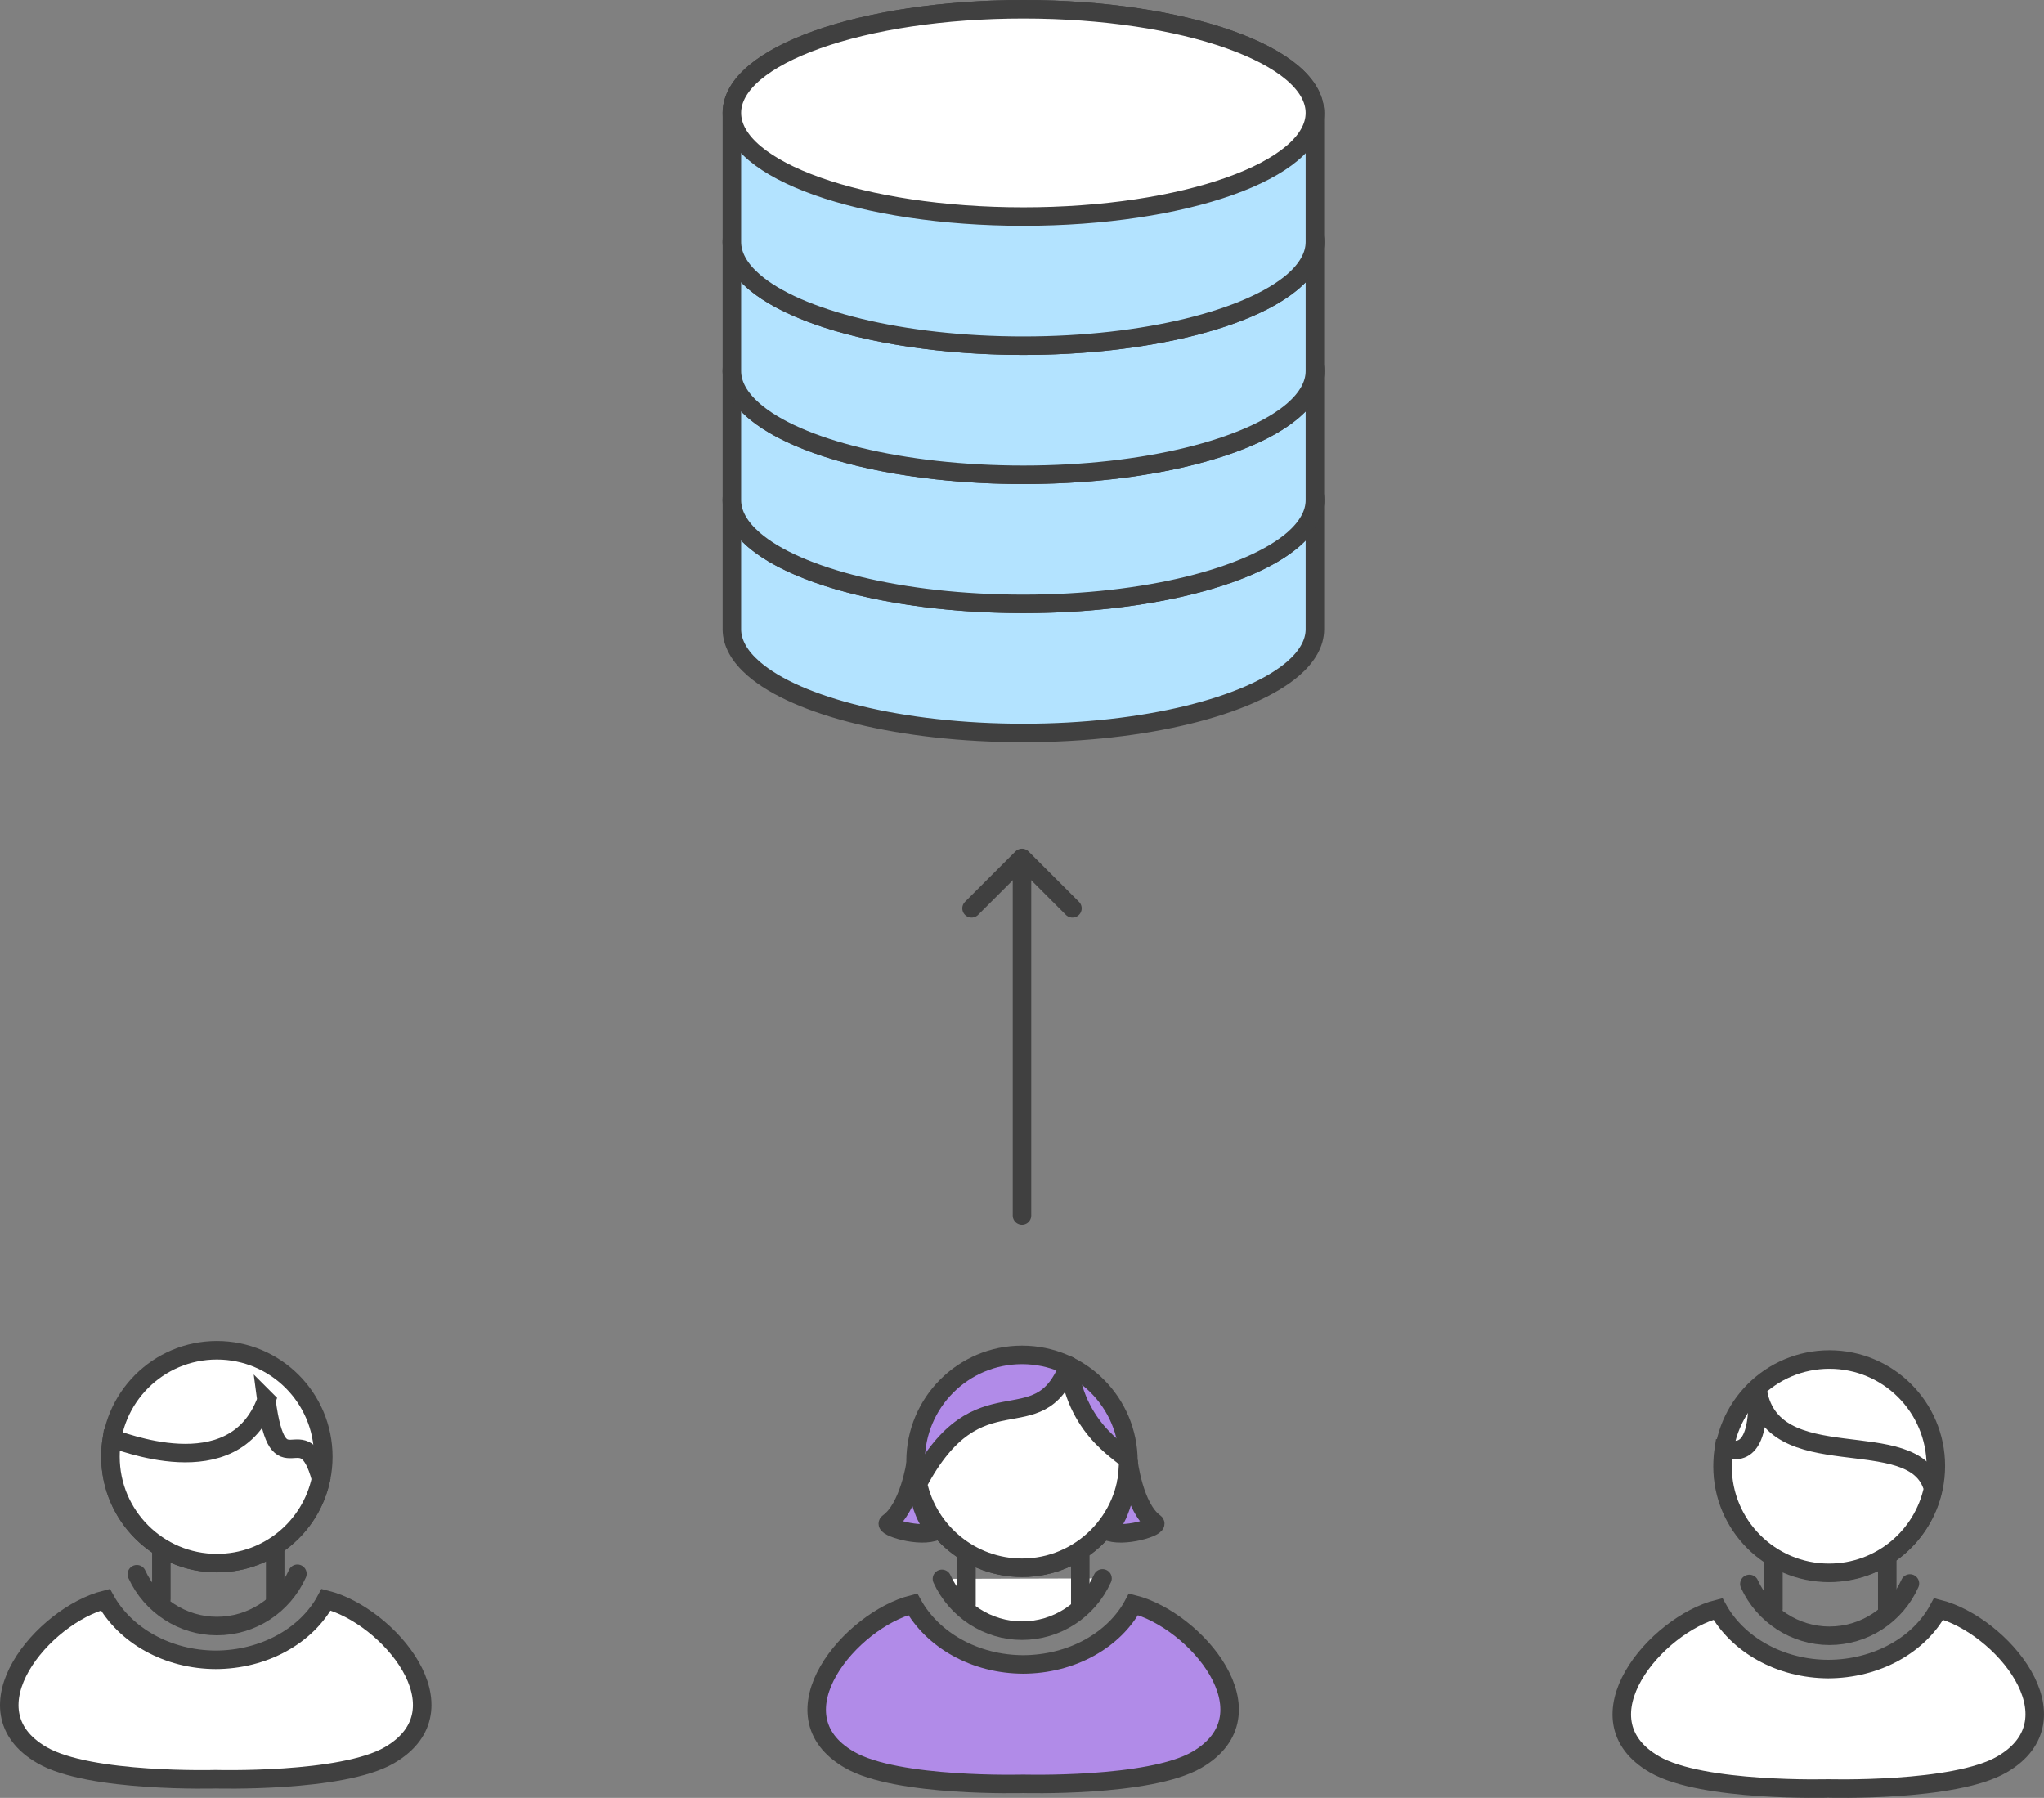 <?xml version="1.0" encoding="UTF-8" standalone="no"?>
<svg
   xmlns:dc="http://purl.org/dc/elements/1.1/"
   xmlns:cc="http://creativecommons.org/ns#"
   xmlns:rdf="http://www.w3.org/1999/02/22-rdf-syntax-ns#"
   xmlns:svg="http://www.w3.org/2000/svg"
   xmlns="http://www.w3.org/2000/svg"
   xmlns:sodipodi="http://sodipodi.sourceforge.net/DTD/sodipodi-0.dtd"
   xmlns:inkscape="http://www.inkscape.org/namespaces/inkscape"
   viewBox="0 0 441.746 388.535"
   version="1.1"
   id="svg51"
   sodipodi:docname="09.svg"
   width="441.746"
   height="388.535"
   inkscape:version="0.92.4 (5da689c313, 2019-01-14)">
  <rect x="0" y="0" width="441.746" height="388.535" fill="#808080" stroke="none"/>
  <defs
     id="defs55" />
  <sodipodi:namedview
     pagecolor="#ffffff"
     bordercolor="#666666"
     borderopacity="1"
     objecttolerance="10"
     gridtolerance="10"
     guidetolerance="10"
     inkscape:pageopacity="0"
     inkscape:pageshadow="2"
     inkscape:window-width="956"
     inkscape:window-height="1051"
     id="namedview53"
     showgrid="false"
     inkscape:zoom="0.4125"
     inkscape:cx="225.72136"
     inkscape:cy="196.73544"
     inkscape:window-x="960"
     inkscape:window-y="25"
     inkscape:window-maximized="0"
     inkscape:current-layer="svg51" />
  <style
     id="style2">.st0{display:none;} .st1{display:inline;} .st2{fill:#FFFFFF;} .st3{fill:none;stroke:#9882CE;stroke-width:4;stroke-miterlimit:10;} .st4{fill:#FFFFFF;stroke:#404040;stroke-width:4;stroke-linecap:round;stroke-linejoin:round;stroke-miterlimit:10;} .st5{fill:#FFFFFF;stroke:#404040;stroke-width:4;stroke-miterlimit:10;} .st6{fill:#B3E3FF;stroke:#404040;stroke-width:4;stroke-miterlimit:10;} .st7{fill:#B18BE8;stroke:#404040;stroke-width:4;stroke-miterlimit:10;} .st8{fill:#FFFFFF;stroke:#404040;stroke-width:6;stroke-miterlimit:10;} .st9{fill:#B3E3FF;stroke:#404040;stroke-width:6;stroke-miterlimit:10;} .st10{fill:#404040;} .st11{fill:none;stroke:#404040;stroke-width:4;stroke-linecap:round;stroke-linejoin:round;stroke-miterlimit:10;} .st12{fill:#B18BE8;stroke:#404040;stroke-width:4;stroke-linecap:round;stroke-linejoin:round;stroke-miterlimit:10;} .st13{fill:#444444;} .st14{fill:none;stroke:#404040;stroke-width:4;stroke-miterlimit:10;} .st15{fill:#4ED1A1;stroke:#404040;stroke-width:4;stroke-miterlimit:10;} .st16{fill:none;stroke:#CCCCCC;stroke-width:7;stroke-linecap:round;stroke-linejoin:round;stroke-miterlimit:10;} .st17{fill:#FFFFFF;stroke:#CCCCCC;stroke-width:7;stroke-linecap:round;stroke-linejoin:round;stroke-miterlimit:10;} .st18{fill:none;stroke:#404040;stroke-width:7;stroke-miterlimit:10;} .st19{fill:#B3E3FF;stroke:#404040;stroke-width:7;stroke-miterlimit:10;} .st20{fill:none;stroke:#CCCCCC;stroke-width:8;stroke-linecap:round;stroke-miterlimit:10;} .st21{fill:none;stroke:#404040;stroke-width:8;stroke-linecap:round;stroke-miterlimit:10;} .st22{fill:#FFFFFF;stroke:#404040;stroke-width:4;stroke-linejoin:round;stroke-miterlimit:10;} .st23{fill:#B3E3FF;stroke:#404040;stroke-width:4;stroke-linejoin:round;stroke-miterlimit:10;} .st24{fill:none;stroke:#CCCCCC;stroke-linecap:round;stroke-linejoin:round;stroke-miterlimit:10;} .st25{fill:#999999;} .st26{fill:#4ED1A1;stroke:#404040;stroke-width:4;stroke-linecap:round;stroke-linejoin:round;stroke-miterlimit:10;} .st27{fill:#4CD3D6;stroke:#404040;stroke-width:4;stroke-linejoin:round;stroke-miterlimit:10;} .st28{fill:none;stroke:#59AFE1;stroke-width:4;stroke-miterlimit:10;} .st29{fill:#59AFE1;stroke:#404040;stroke-width:4;stroke-linejoin:round;stroke-miterlimit:10;} .st30{fill:none;stroke:#404040;stroke-width:8;stroke-linecap:round;stroke-linejoin:round;stroke-miterlimit:10;stroke-dasharray:0,30;} .st31{fill:#FFFFFF;stroke:#59AFE1;stroke-width:4;stroke-miterlimit:10;} .st32{fill:#FC8363;stroke:#404040;stroke-width:4;stroke-linecap:round;stroke-linejoin:round;stroke-miterlimit:10;} .st33{fill:#CCCCCC;stroke:#404040;stroke-width:4;stroke-miterlimit:10;} .st34{fill:#FFFFFF;stroke:#6693ED;stroke-width:4;stroke-miterlimit:10;} .st35{fill:none;stroke:#A97CDD;stroke-width:4;stroke-linecap:round;stroke-linejoin:round;stroke-miterlimit:10;} .st36{fill:none;stroke:#B3E3FF;stroke-width:4;stroke-linecap:round;stroke-linejoin:round;stroke-miterlimit:10;} .st37{fill:none;stroke:#4ED1A1;stroke-width:4;stroke-linecap:round;stroke-miterlimit:10;} .st38{fill:none;stroke:#4ED1A1;stroke-width:4;stroke-linecap:round;stroke-linejoin:round;stroke-miterlimit:10;} .st39{fill:#E24B88;stroke:#404040;stroke-width:4;stroke-linecap:round;stroke-linejoin:round;stroke-miterlimit:10;} .st40{fill:none;stroke:#DEEFF8;stroke-width:4;stroke-miterlimit:10;} .st41{fill:none;stroke:#CCCCCC;stroke-width:4;stroke-linecap:round;stroke-linejoin:round;} .st42{fill:none;stroke:#CCCCCC;stroke-width:4;stroke-linecap:round;stroke-linejoin:round;stroke-dasharray:0,14.305;} .st43{fill:none;stroke:#CCCCCC;stroke-width:4;stroke-linecap:round;stroke-linejoin:round;stroke-dasharray:0,14.169;} .st44{fill:none;stroke:#CCCCCC;stroke-width:4;stroke-linecap:round;stroke-linejoin:round;stroke-dasharray:0,13.979;} .st45{fill:none;stroke:#CCCCCC;stroke-width:4;stroke-linecap:round;stroke-linejoin:round;stroke-dasharray:0,14.788;} .st46{fill:none;stroke:#CCCCCC;stroke-width:4;stroke-linecap:round;stroke-linejoin:round;stroke-dasharray:0,14.963;} .st47{fill:#B3E3FF;stroke:#404040;stroke-width:4;stroke-linecap:round;stroke-linejoin:round;stroke-miterlimit:10;} .st48{fill:none;stroke:#CCCCCC;stroke-width:4;stroke-linecap:round;stroke-linejoin:round;stroke-dasharray:0,12.543;} .st49{fill:none;stroke:#CCCCCC;stroke-width:4;stroke-linecap:round;stroke-linejoin:round;stroke-dasharray:0,13.684;} .st50{fill:none;stroke:#CCCCCC;stroke-width:4;stroke-linecap:round;stroke-linejoin:round;stroke-dasharray:0,13.772;} .st51{fill:none;stroke:#CCCCCC;stroke-width:4;stroke-linecap:round;stroke-linejoin:round;stroke-dasharray:0,13.649;} .st52{fill:none;stroke:#CCCCCC;stroke-width:4;stroke-linecap:round;stroke-linejoin:round;stroke-dasharray:0,13.907;} .st53{fill:#4CD3D6;stroke:#404040;stroke-width:4;stroke-linecap:round;stroke-linejoin:round;stroke-miterlimit:10;} .st54{fill:none;stroke:#CCCCCC;stroke-width:4;stroke-linecap:round;stroke-linejoin:round;stroke-dasharray:0,14.986;} .st55{fill:none;stroke:#CCCCCC;stroke-width:4;stroke-linecap:round;stroke-linejoin:round;stroke-dasharray:0,14.012;} .st56{fill:none;stroke:#CCCCCC;stroke-width:4;stroke-linecap:round;stroke-linejoin:round;stroke-dasharray:0,14.124;} .st57{fill:none;} .st58{fill:#FFFFFF;stroke:#404040;stroke-width:7;stroke-linecap:round;stroke-linejoin:round;stroke-miterlimit:10;} .st59{fill:#59AFE1;stroke:#404040;stroke-width:7;stroke-linejoin:round;stroke-miterlimit:10;} .st60{fill:#E24B88;stroke:#404040;stroke-width:7;stroke-linecap:round;stroke-linejoin:round;stroke-miterlimit:10;} .st61{fill:none;stroke:#404040;stroke-width:7;stroke-linecap:round;stroke-linejoin:round;stroke-miterlimit:10;} .st62{fill:none;stroke:#CCCCCC;stroke-width:4;stroke-linecap:round;stroke-linejoin:round;stroke-miterlimit:10;} .st63{fill:#FFFFFF;stroke:#CCCCCC;stroke-width:4;stroke-linecap:round;stroke-linejoin:round;stroke-miterlimit:10;} .st64{fill:#F5F5F5;} .st65{fill:#3873AE;} .st66{fill:#75706C;} .st67{fill:none;stroke:#B3E3FF;stroke-width:4;stroke-miterlimit:10;} .st68{fill:#6F6F6F;} .st69{fill:none;stroke:#6F6F6F;stroke-width:2;stroke-miterlimit:10;} .st70{fill:none;stroke:#6F6F6F;stroke-width:3;stroke-miterlimit:10;}</style>
  <g
     id="centralized_x5F_workflow_x5F_15"
     transform="translate(-179.127,-9.2)">
    <path
       class="st12"
       d="m 400,199.2 v 72.7"
       id="path4"
       inkscape:connector-curvature="0"
       style="fill:#b18be8;stroke:#404040;stroke-width:4;stroke-linecap:round;stroke-linejoin:round;stroke-miterlimit:10" />
    <path
       class="st11"
       d="m 557.2,351.5 c 3.1,6.8 9.9,11.2 17.3,11.2 7.5,0 14.3,-4.4 17.4,-11.3"
       id="path6"
       inkscape:connector-curvature="0"
       style="fill:none;stroke:#404040;stroke-width:4;stroke-linecap:round;stroke-linejoin:round;stroke-miterlimit:10" />
    <path
       class="st5"
       d="m 574.1,395.7 c 0,0 27.4,0.8 37.7,-5.2 17,-9.9 -0.3,-30.2 -13.7,-33.6 -4.1,7.7 -13.3,13 -24,13 h 0.3 c -10.7,0 -19.8,-5.4 -24,-13 -13.4,3.4 -30.7,23.8 -13.7,33.6 10.3,6 37.7,5.2 37.7,5.2"
       id="path8"
       inkscape:connector-curvature="0"
       style="fill:#ffffff;stroke:#404040;stroke-width:4;stroke-miterlimit:10" />
    <circle
       class="st5"
       cx="574.5"
       cy="326"
       r="23"
       id="circle10"
       style="fill:#ffffff;stroke:#404040;stroke-width:4;stroke-miterlimit:10" />
    <path
       class="st5"
       d="m 558.9,309.1 c 2.6,20 34.1,7.2 38,21.8 -2.2,10.4 -11.4,18.2 -22.5,18.2 -12.7,0 -23,-10.3 -23,-23 0,-1.3 0.1,-2.6 0.3,-3.9 1.2,0 8.1,3.8 7.2,-13.1 z"
       id="path12"
       inkscape:connector-curvature="0"
       style="fill:#ffffff;stroke:#404040;stroke-width:4;stroke-miterlimit:10" />
    <path
       class="st11"
       d="m 587,346.3 v 10.6 m -24.6,0 v -10.3"
       id="path14"
       inkscape:connector-curvature="0"
       style="fill:none;stroke:#404040;stroke-width:4;stroke-linecap:round;stroke-linejoin:round;stroke-miterlimit:10" />
    <path
       id="repo1_36_"
       class="st6"
       d="m 337.3,117.3 c 0,-12.4 28.2,-22.4 63,-22.4 34.8,0 63,10 63,22.4 m -126,0 v 27.9 c 0,3 1.7,5.9 4.7,8.5 9.4,8.2 32,13.9 58.3,13.9 26.4,0 48.9,-5.8 58.3,-13.9 3,-2.6 4.7,-5.5 4.7,-8.5 v -27.9"
       inkscape:connector-curvature="0"
       style="fill:#b3e3ff;stroke:#404040;stroke-width:4;stroke-miterlimit:10" />
    <path
       class="st5"
       d="m 463.3,117.3 c 0,12.4 -28.2,22.4 -63,22.4 -34.8,0 -63,-10 -63,-22.4 0,-12.4 28.2,-22.4 63,-22.4 34.8,0 63,10 63,22.4 z"
       id="path17"
       inkscape:connector-curvature="0"
       style="fill:#ffffff;stroke:#404040;stroke-width:4;stroke-miterlimit:10" />
    <path
       id="repo1_35_"
       class="st6"
       d="m 337.3,89.4 c 0,-12.4 28.2,-22.4 63,-22.4 34.8,0 63,10 63,22.4 m -126,0 v 27.9 c 0,3 1.7,5.9 4.7,8.5 9.4,8.2 32,13.9 58.3,13.9 26.4,0 48.9,-5.8 58.3,-13.9 3,-2.6 4.7,-5.5 4.7,-8.5 V 89.4"
       inkscape:connector-curvature="0"
       style="fill:#b3e3ff;stroke:#404040;stroke-width:4;stroke-miterlimit:10" />
    <path
       class="st5"
       d="m 463.3,89.4 c 0,12.4 -28.2,22.4 -63,22.4 -34.8,0 -63,-10 -63,-22.4 0,-12.4 28.2,-22.4 63,-22.4 34.8,0 63,10 63,22.4 z"
       id="path20"
       inkscape:connector-curvature="0"
       style="fill:#ffffff;stroke:#404040;stroke-width:4;stroke-miterlimit:10" />
    <path
       id="repo1_34_"
       class="st6"
       d="m 337.3,61.5 c 0,-12.4 28.2,-22.4 63,-22.4 34.8,0 63,10 63,22.4 m -126,0 v 27.9 c 0,3 1.7,5.9 4.7,8.5 9.4,8.2 32,13.9 58.3,13.9 26.4,0 48.9,-5.8 58.3,-13.9 3,-2.6 4.7,-5.5 4.7,-8.5 V 61.5"
       inkscape:connector-curvature="0"
       style="fill:#b3e3ff;stroke:#404040;stroke-width:4;stroke-miterlimit:10" />
    <path
       class="st5"
       d="m 463.3,61.5 c 0,12.4 -28.2,22.4 -63,22.4 -34.8,0 -63,-10 -63,-22.4 0,-12.4 28.2,-22.4 63,-22.4 34.8,0 63,10 63,22.4 z"
       id="path23"
       inkscape:connector-curvature="0"
       style="fill:#ffffff;stroke:#404040;stroke-width:4;stroke-miterlimit:10" />
    <path
       id="repo1_33_"
       class="st6"
       d="m 337.3,33.6 c 0,-12.4 28.2,-22.4 63,-22.4 34.8,0 63,10 63,22.4 m -126,0 v 27.9 c 0,3 1.7,5.9 4.7,8.5 9.4,8.2 32,13.9 58.3,13.9 26.4,0 48.9,-5.8 58.3,-13.9 3,-2.6 4.7,-5.5 4.7,-8.5 V 33.6"
       inkscape:connector-curvature="0"
       style="fill:#b3e3ff;stroke:#404040;stroke-width:4;stroke-miterlimit:10" />
    <path
       class="st5"
       d="m 463.3,33.6 c 0,12.4 -28.2,22.4 -63,22.4 -34.8,0 -63,-10 -63,-22.4 0,-12.4 28.2,-22.4 63,-22.4 34.8,0 63,10 63,22.4 z"
       id="path26"
       inkscape:connector-curvature="0"
       style="fill:#ffffff;stroke:#404040;stroke-width:4;stroke-miterlimit:10" />
    <path
       class="st11"
       d="m 208.7,349.4 c 3.1,6.8 9.9,11.2 17.3,11.2 7.5,0 14.3,-4.4 17.4,-11.3"
       id="path28"
       inkscape:connector-curvature="0"
       style="fill:none;stroke:#404040;stroke-width:4;stroke-linecap:round;stroke-linejoin:round;stroke-miterlimit:10" />
    <path
       class="st5"
       d="m 225.6,393.7 c 0,0 27.4,0.8 37.7,-5.2 17,-9.9 -0.3,-30.2 -13.7,-33.6 -4.1,7.7 -13.3,13 -24,13 h 0.3 c -10.7,0 -19.8,-5.4 -24,-13 -13.4,3.4 -30.7,23.8 -13.7,33.6 10.3,6 37.7,5.2 37.7,5.2"
       id="path30"
       inkscape:connector-curvature="0"
       style="fill:#ffffff;stroke:#404040;stroke-width:4;stroke-miterlimit:10" />
    <circle
       class="st5"
       cx="226"
       cy="324"
       r="23"
       id="circle32"
       style="fill:#ffffff;stroke:#404040;stroke-width:4;stroke-miterlimit:10" />
    <path
       class="st5"
       d="m 236.7,311.8 c 2.6,20 7.9,2.4 11.8,17 -2.2,10.4 -11.4,18.2 -22.5,18.2 -12.7,0 -23,-10.3 -23,-23 0,-1.3 0.1,-2.6 0.3,-3.9 1.1,0 26.3,11 33.4,-8.3 z"
       id="path34"
       inkscape:connector-curvature="0"
       style="fill:#ffffff;stroke:#404040;stroke-width:4;stroke-miterlimit:10" />
    <path
       class="st11"
       d="m 238.6,344.2 v 10.6 m -24.6,0 v -10.2"
       id="path36"
       inkscape:connector-curvature="0"
       style="fill:none;stroke:#404040;stroke-width:4;stroke-linecap:round;stroke-linejoin:round;stroke-miterlimit:10" />
    <path
       class="st4"
       d="m 382.7,350.4 c 3.1,6.8 9.9,11.2 17.3,11.2 7.5,0 14.3,-4.4 17.4,-11.3"
       id="path38"
       inkscape:connector-curvature="0"
       style="fill:#ffffff;stroke:#404040;stroke-width:4;stroke-linecap:round;stroke-linejoin:round;stroke-miterlimit:10" />
    <path
       class="st7"
       d="m 400.1,394.7 c 0,0 27.4,0.8 37.7,-5.2 17,-9.9 -0.3,-30.2 -13.7,-33.6 -4.1,7.7 -13.3,13 -24,13 h 0.3 c -10.7,0 -19.8,-5.4 -24,-13 -13.4,3.4 -30.7,23.8 -13.7,33.6 10.3,6 37.7,5.2 37.7,5.2"
       id="path40"
       inkscape:connector-curvature="0"
       style="fill:#b18be8;stroke:#404040;stroke-width:4;stroke-miterlimit:10" />
    <circle
       class="st7"
       cx="400"
       cy="325"
       r="23"
       id="circle42"
       style="fill:#b18be8;stroke:#404040;stroke-width:4;stroke-miterlimit:10" />
    <path
       class="st4"
       d="m 410.1,304.3 c -6.7,17.2 -19.4,0.5 -32.6,25.5 2.2,10.4 11.5,18.2 22.5,18.2 12.7,0 23,-10.3 23,-23 0,-1.3 -11.1,-5.9 -12.9,-20.7 z m 2.5,40 v 11.5 m -24.6,0.1 v -11.3"
       id="path44"
       inkscape:connector-curvature="0"
       style="fill:#ffffff;stroke:#404040;stroke-width:4;stroke-linecap:round;stroke-linejoin:round;stroke-miterlimit:10" />
    <path
       class="st7"
       d="m 377,325.5 c 0,0 0,10.6 4.6,14.5 -3.6,1.7 -11.6,-0.9 -10.5,-1.7 4.5,-3.2 5.9,-12.8 5.9,-12.8 z m 46,-0.5 c 0,0 -0.2,11.1 -4.8,15 3.6,1.7 11.6,-0.9 10.5,-1.7 C 424.2,335.1 423,325 423,325 Z"
       id="path46"
       inkscape:connector-curvature="0"
       style="fill:#b18be8;stroke:#404040;stroke-width:4;stroke-miterlimit:10" />
    <path
       class="st11"
       d="m 389.1,205.5 10.9,-10.9 10.9,10.9"
       id="path48"
       inkscape:connector-curvature="0"
       style="fill:none;stroke:#404040;stroke-width:4;stroke-linecap:round;stroke-linejoin:round;stroke-miterlimit:10" />
  </g>
</svg>
